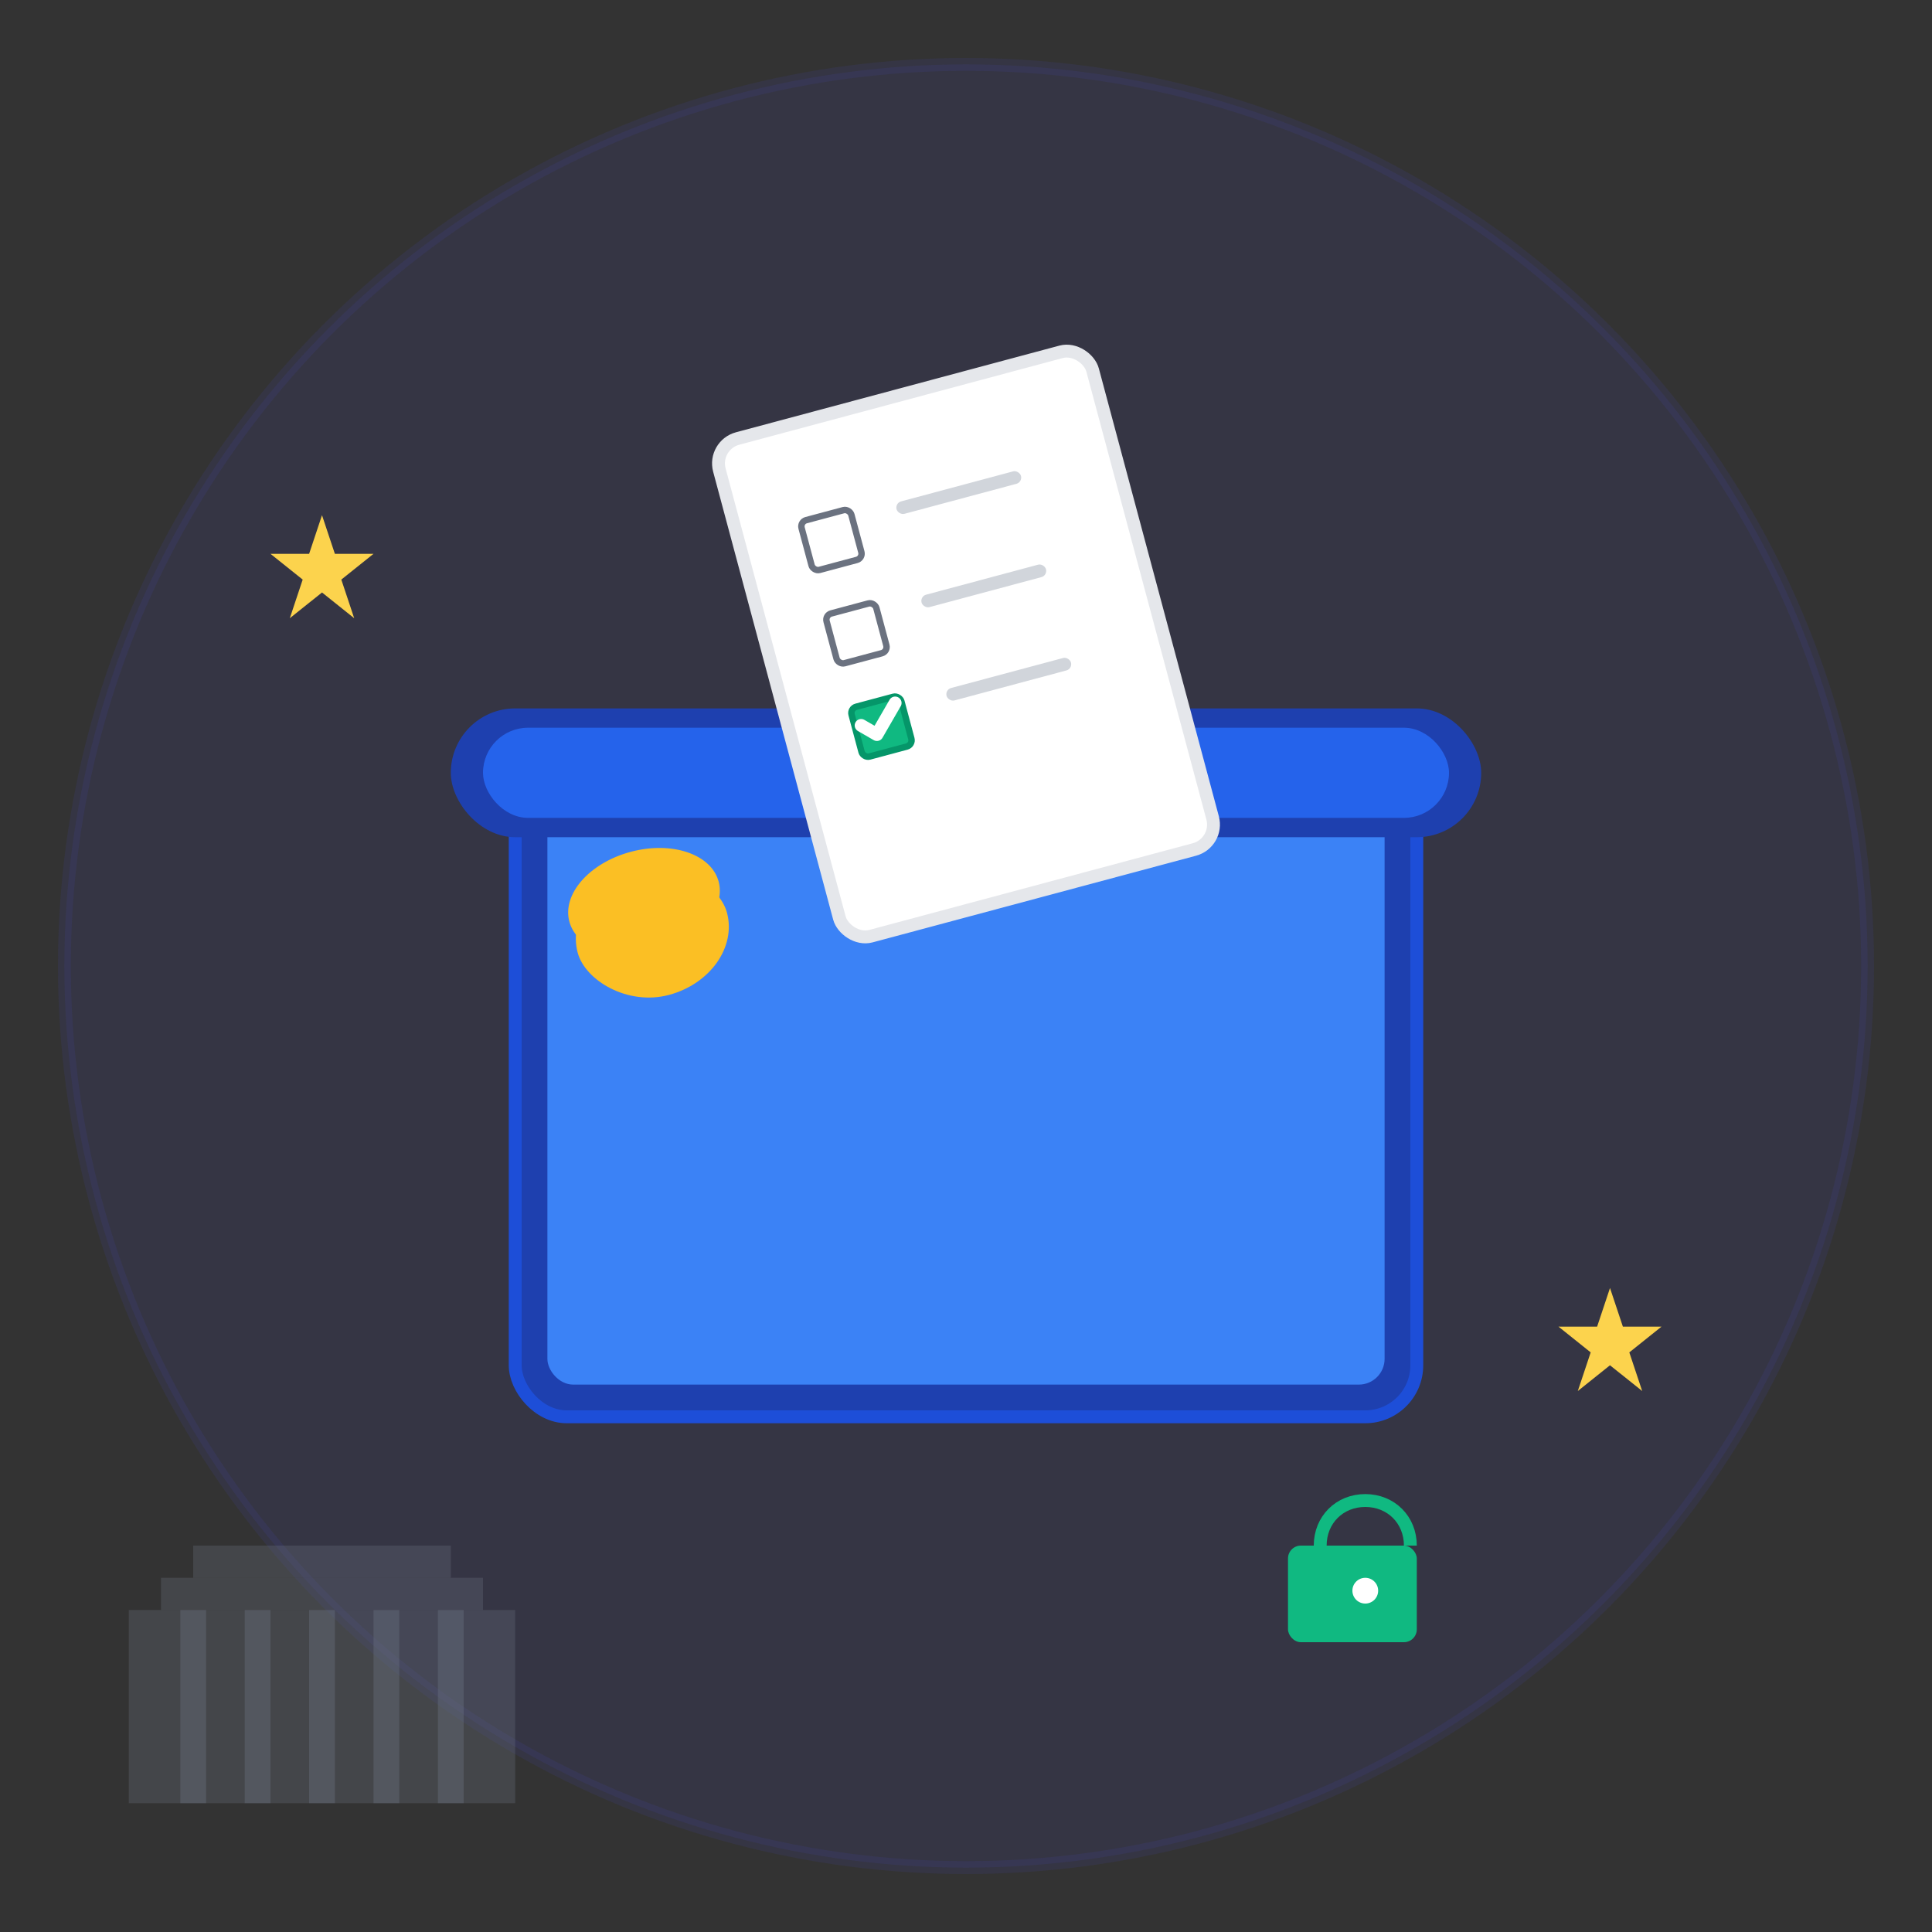 <svg width="300" height="300" viewBox="0 0 300 300" xmlns="http://www.w3.org/2000/svg">
  <rect x="0" y="0" width="300" height="300" fill="#333333" stroke="none"/>
  <!-- Background Circle -->
  <circle cx="150" cy="150" r="140" fill="#4F46E5" opacity="0.1" stroke="#4F46E5" stroke-width="2"/>
  
  <!-- Ballot Box -->
  <rect x="80" y="120" width="140" height="100" rx="8" fill="#1E40AF" stroke="#1D4ED8" stroke-width="2"/>
  <rect x="85" y="125" width="130" height="90" rx="4" fill="#3B82F6"/>
  
  <!-- Ballot Box Top -->
  <rect x="70" y="110" width="160" height="20" rx="10" fill="#1E40AF"/>
  <rect x="75" y="113" width="150" height="14" rx="7" fill="#2563EB"/>
  
  <!-- Slot for ballot -->
  <rect x="140" y="115" width="20" height="4" rx="2" fill="#1E40AF"/>
  
  <!-- Ballot Paper -->
  <rect x="120" y="60" width="60" height="80" rx="4" fill="#FFFFFF" stroke="#E5E7EB" stroke-width="2" transform="rotate(-15 150 100)"/>
  
  <!-- Checkboxes on ballot -->
  <rect x="130" y="75" width="8" height="8" rx="1" fill="#FFFFFF" stroke="#6B7280" stroke-width="1" transform="rotate(-15 150 100)"/>
  <rect x="130" y="90" width="8" height="8" rx="1" fill="#FFFFFF" stroke="#6B7280" stroke-width="1" transform="rotate(-15 150 100)"/>
  <rect x="130" y="105" width="8" height="8" rx="1" fill="#10B981" stroke="#059669" stroke-width="1" transform="rotate(-15 150 100)"/>
  
  <!-- Check mark -->
  <path d="M131 108 L133 110 L137 106" stroke="#FFFFFF" stroke-width="2" fill="none" stroke-linecap="round" stroke-linejoin="round" transform="rotate(-15 150 100)"/>
  
  <!-- Text lines on ballot -->
  <rect x="145" y="76" width="20" height="2" rx="1" fill="#D1D5DB" transform="rotate(-15 150 100)"/>
  <rect x="145" y="91" width="20" height="2" rx="1" fill="#D1D5DB" transform="rotate(-15 150 100)"/>
  <rect x="145" y="106" width="20" height="2" rx="1" fill="#D1D5DB" transform="rotate(-15 150 100)"/>
  
  <!-- Hand holding ballot -->
  <ellipse cx="100" cy="140" rx="12" ry="8" fill="#FBBF24" transform="rotate(-15 100 140)"/>
  <rect x="88" y="135" width="24" height="20" rx="12" fill="#FBBF24" transform="rotate(-15 100 140)"/>
  
  <!-- Stars for decoration -->
  <path d="M50 80 L52 86 L58 86 L53 90 L55 96 L50 92 L45 96 L47 90 L42 86 L48 86 Z" fill="#FCD34D"/>
  <path d="M250 200 L252 206 L258 206 L253 210 L255 216 L250 212 L245 216 L247 210 L242 206 L248 206 Z" fill="#FCD34D"/>
  
  <!-- Lock icon for security -->
  <rect x="200" y="240" width="20" height="15" rx="2" fill="#10B981"/>
  <path d="M205 240 C205 236 208 233 212 233 C216 233 219 236 219 240" stroke="#10B981" stroke-width="2" fill="none"/>
  <circle cx="212" cy="247" r="2" fill="#FFFFFF"/>
  
  <!-- Government building silhouette -->
  <rect x="20" y="250" width="60" height="30" fill="#6B7280" opacity="0.3"/>
  <rect x="25" y="245" width="50" height="5" fill="#6B7280" opacity="0.3"/>
  <rect x="30" y="240" width="40" height="5" fill="#6B7280" opacity="0.3"/>
  
  <!-- Columns -->
  <rect x="28" y="250" width="4" height="30" fill="#6B7280" opacity="0.4"/>
  <rect x="38" y="250" width="4" height="30" fill="#6B7280" opacity="0.4"/>
  <rect x="48" y="250" width="4" height="30" fill="#6B7280" opacity="0.4"/>
  <rect x="58" y="250" width="4" height="30" fill="#6B7280" opacity="0.4"/>
  <rect x="68" y="250" width="4" height="30" fill="#6B7280" opacity="0.4"/>
</svg>
